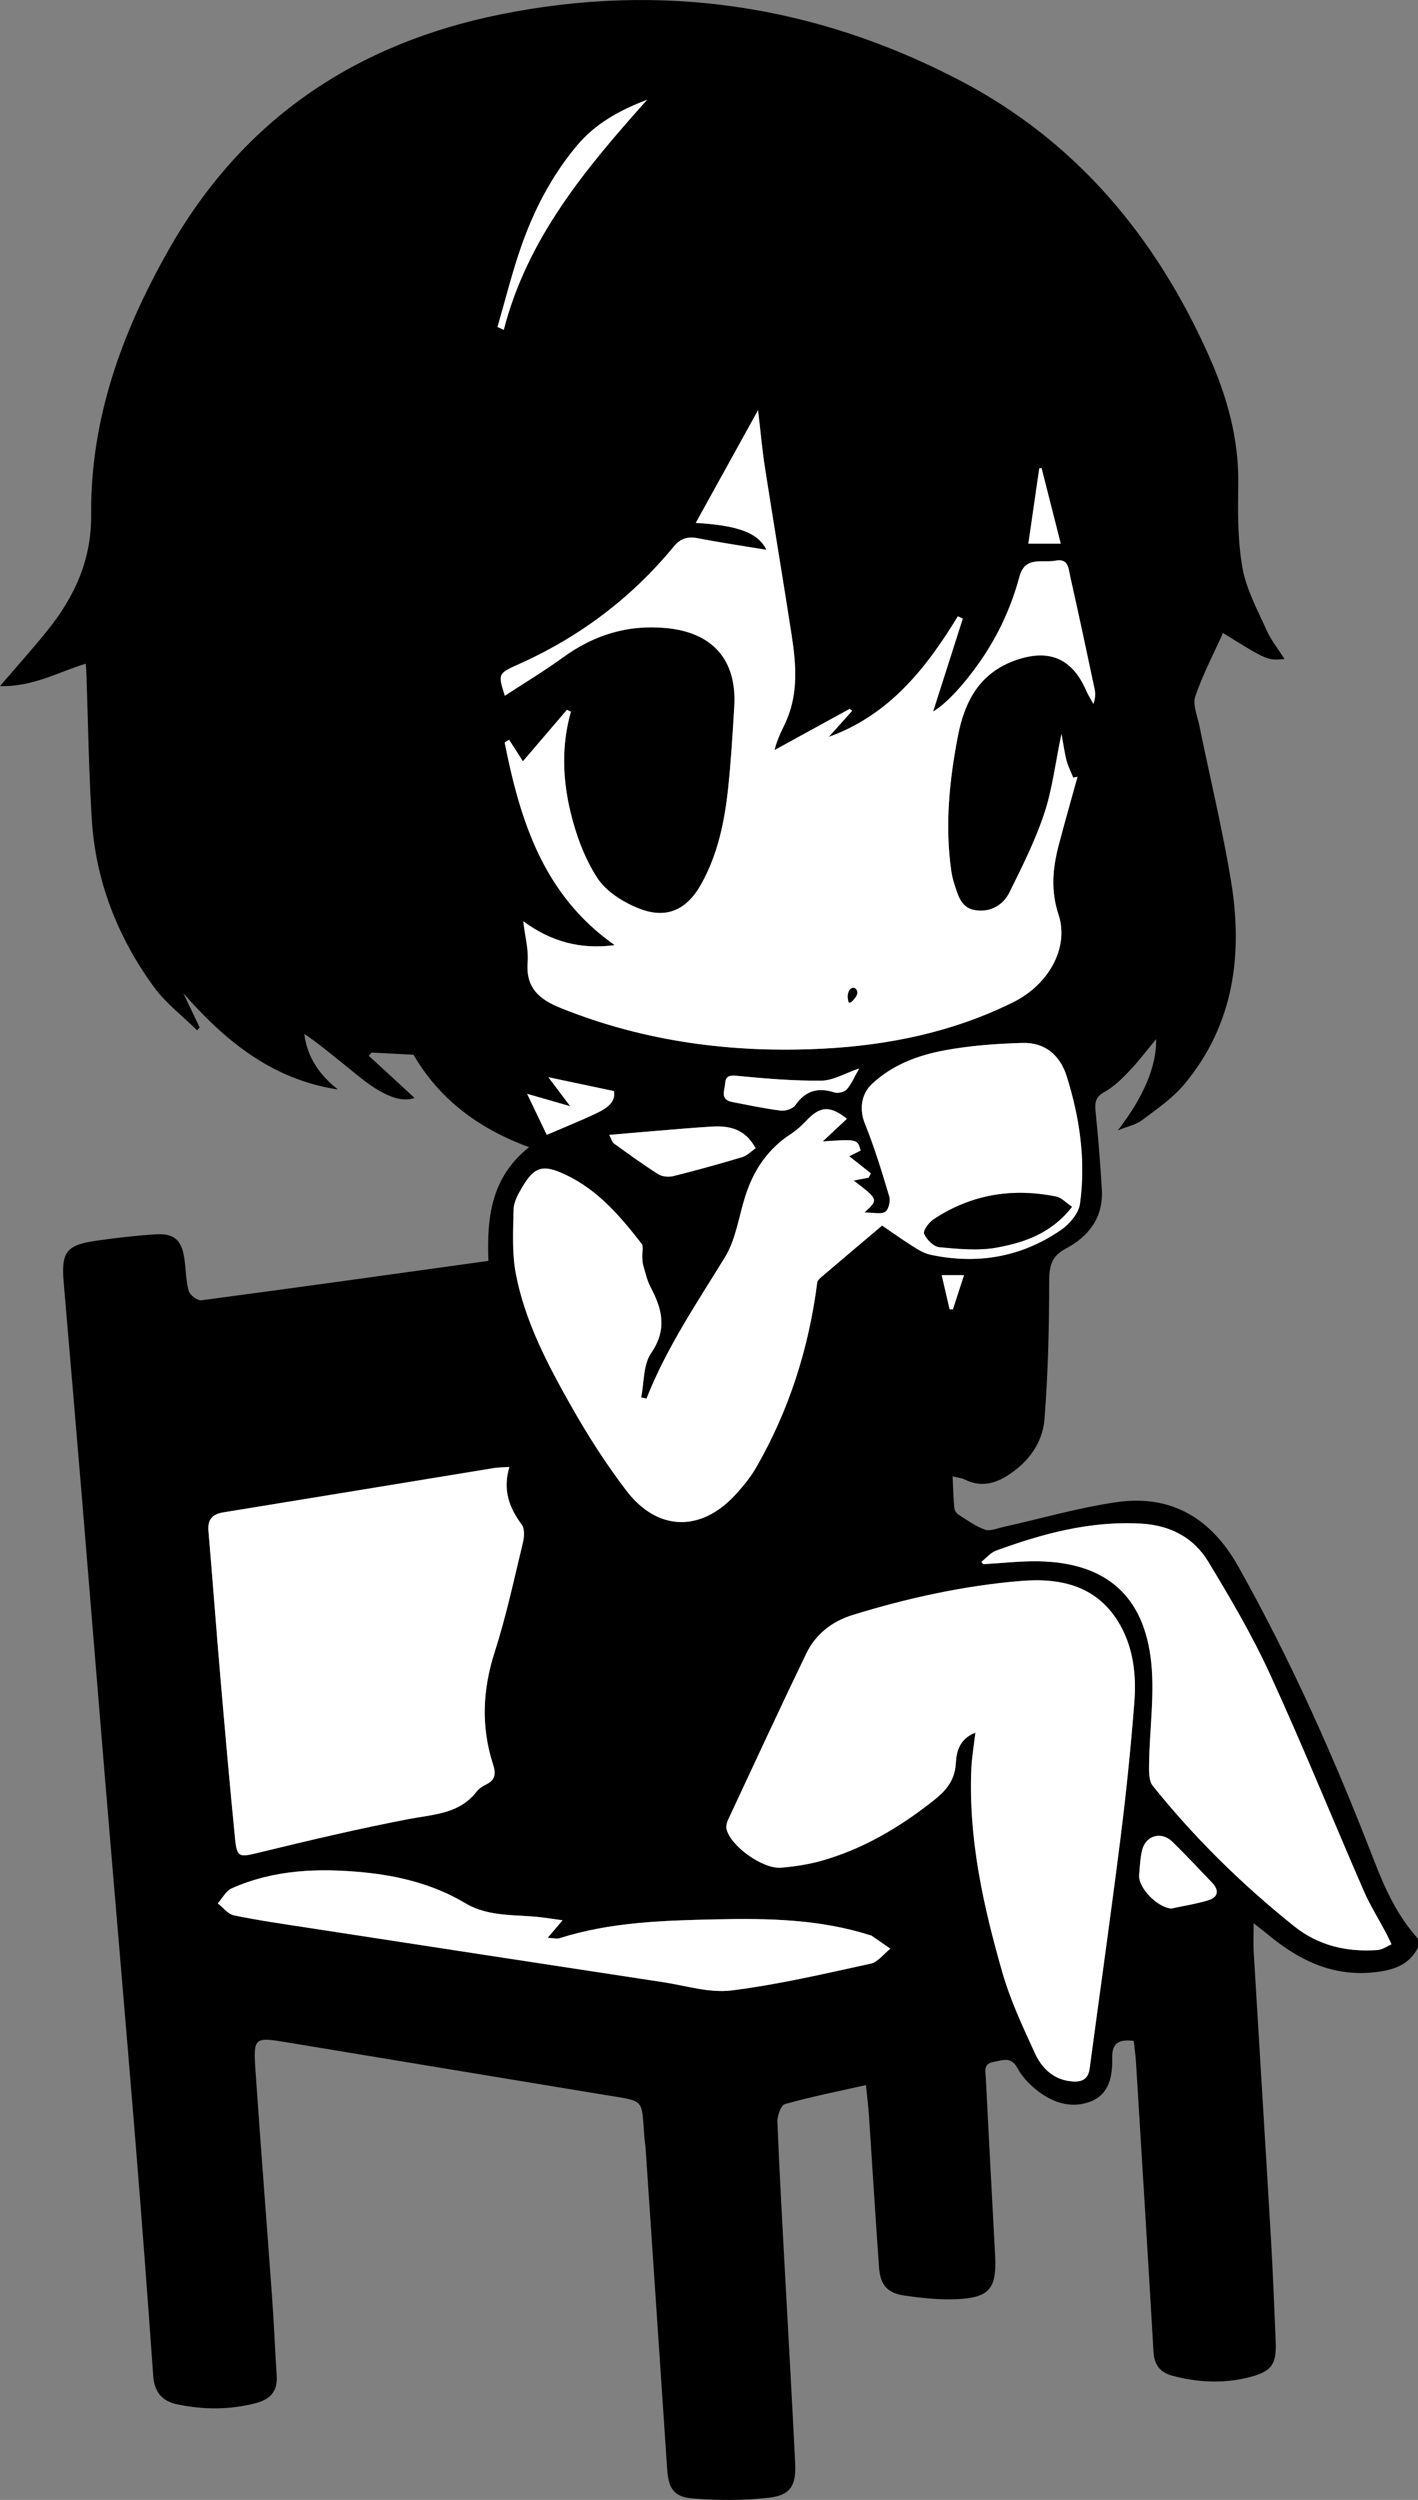 <?xml version="1.0" encoding="utf-8"?>
<!-- Generator: Adobe Illustrator 16.0.3, SVG Export Plug-In . SVG Version: 6.00 Build 0)  -->
<!DOCTYPE svg PUBLIC "-//W3C//DTD SVG 1.1//EN" "http://www.w3.org/Graphics/SVG/1.1/DTD/svg11.dtd">
<svg version="1.1" id="レイヤー_1" xmlns="http://www.w3.org/2000/svg" xmlns:xlink="http://www.w3.org/1999/xlink" x="0px"
	 y="0px" width="362.293px" height="638.338px" viewBox="0 0 362.293 638.338" enable-background="new 0 0 362.293 638.338"
	 xml:space="preserve">
<rect x="0" y="0" width="362.293" height="638.338" fill="#808080" stroke="none"/>
<path fill-rule="evenodd" clip-rule="evenodd" d="M362.293,497.273c-2.126,4.204-5.684,5.609-10.238,6.228
	c-10.938,1.484-19.757-2.668-27.852-9.32c-1.022-0.841-2.077-1.644-3.905-3.085c0,3.059-0.111,5.224,0.017,7.373
	c1.448,24.311,2.968,48.617,4.392,72.929c0.519,8.855,0.869,17.721,1.226,26.584c0.234,5.825-1.076,7.561-6.712,9.019
	c-6.565,1.699-13.111,1.357-19.629-0.353c-3.185-0.835-4.687-2.784-4.882-6.153c-1.424-24.567-2.944-49.129-4.454-73.69
	c-0.113-1.851-0.379-3.691-0.589-5.677c-3.571-0.426-5.608,0.345-5.509,4.384c0.114,4.666-0.749,9.369-5.729,11.179
	c-5.082,1.845-9.873,0.052-13.911-3.271c-1.802-1.481-3.493-3.345-4.588-5.383c-1.634-3.041-3.842-1.914-6.111-1.534
	c-2.668,0.448-2.024,2.514-1.944,4.115c0.748,15.097,1.576,30.188,2.369,45.282c0.445,8.485-1.437,10.841-9.92,11.187
	c-4.452,0.182-8.978-0.309-13.402-0.956c-4.235-0.621-6.024-2.783-6.331-7.109c-0.921-12.954-1.71-25.917-2.58-38.874
	c-0.156-2.335-0.452-4.659-0.759-7.736c-7.198,1.619-14.012,2.971-20.678,4.844c-1.029,0.289-2.018,3-1.955,4.549
	c0.534,13.355,1.306,26.701,2.021,40.049c0.843,15.714,1.764,31.424,2.517,47.142c0.276,5.773-1.231,8.175-6.828,8.795
	c-6.378,0.708-12.918,0.697-19.322,0.182c-4.875-0.393-6.215-2.551-6.552-7.544c-1.833-27.168-3.65-54.338-5.481-81.506
	c-0.075-1.12-0.259-2.233-0.348-3.354c-0.784-9.934,0.328-8.915-10.401-10.693c-27.1-4.49-54.208-8.933-81.305-13.438
	c-7.774-1.293-8.218-1.122-7.68,6.779c1.323,19.439,2.872,38.864,4.27,58.3c0.483,6.724,0.761,13.462,1.187,20.19
	c0.249,3.924-1.71,5.98-5.354,6.925c-6.666,1.728-13.339,1.702-20.036,0.306c-3.921-0.817-5.865-3.139-6.16-7.277
	c-1.447-20.307-2.966-40.611-4.624-60.902c-2.512-30.744-5.18-61.476-7.744-92.215c-1.941-23.271-3.803-46.549-5.738-69.82
	c-1.562-18.79-3.174-37.575-4.775-56.362c-0.646-7.584,0.667-9.428,8.116-10.518c5.058-0.739,10.153-1.323,15.251-1.658
	c4.888-0.322,6.788,1.423,7.488,6.305c0.39,2.718,0.362,5.533,1.095,8.144c0.297,1.057,2.233,2.518,3.237,2.385
	c24.362-3.226,48.7-6.641,73.338-10.063c-0.418-11.008,0.631-21.295,10.387-29.033c-13.054-4.768-23.032-12.414-29.526-23.602
	c-3.793-0.196-7.245-0.375-10.696-0.554c-0.252,0.267-0.504,0.535-0.756,0.802c3.887,3.575,7.774,7.149,11.733,10.79
	c-2.939,1.034-6.159-0.223-8.883-1.758c-3.434-1.935-6.43-4.664-9.548-7.133c-3.194-2.532-6.308-5.166-9.752-7.467
	c0.739,6.093,3.976,10.516,8.587,14.2c-16.67-2.537-28.67-12.244-39.498-24.592c1.391,2.915,2.782,5.83,4.172,8.745
	c-0.223,0.24-0.447,0.479-0.67,0.719c-3.737-3.695-8.056-6.969-11.103-11.165c-9.192-12.659-14.785-26.89-15.782-42.591
	c-0.791-12.458-0.943-24.957-1.384-37.438c-0.024-0.714-0.095-1.427-0.164-2.408c-7.073,2.152-13.527,5.958-21.91,5.721
	c4.536-5.299,8.52-9.708,12.228-14.338c6.868-8.576,11.167-17.951,11.066-29.421c-0.215-24.503,7.869-46.651,19.876-67.772
	c18.971-33.372,47.826-52.557,84.827-60.01c41-8.258,80.267-2.425,117.28,16.9c29.726,15.52,50.038,39.962,63.578,70.275
	c4.664,10.441,7.714,21.29,7.52,32.945c-0.119,7.096-0.162,14.332,1.08,21.269c0.982,5.481,3.821,10.67,6.141,15.853
	c1.154,2.577,2.99,4.848,4.598,7.383c-4.36,0.393-4.365,0.392-15.719-6.645c-2.428,5.394-5.192,10.647-7.086,16.199
	c-0.71,2.084,0.513,4.878,1.013,7.316c2.7,13.188,5.874,26.294,8.082,39.563c3.15,18.928,0.841,36.955-11.982,52.25
	c-2.98,3.555-7.015,6.272-10.765,9.112c-1.462,1.107-3.475,1.489-6.126,2.561c6.641-8.583,9.916-16.464,9.788-23.296
	c-2.47,2.957-4.587,5.766-7,8.29c-1.879,1.965-3.924,3.944-6.269,5.241c-2.407,1.331-2.424,2.903-2.186,5.206
	c0.677,6.554,1.192,13.128,1.573,19.707c0.411,7.074-3.325,11.928-9.215,15.047c-3.695,1.957-4.236,4.518-4.237,8.426
	c-0.005,11.705-0.284,23.438-1.198,35.103c-0.485,6.193-4.229,11.156-9.604,14.516c-3.327,2.079-6.888,2.844-10.666,0.957
	c-0.837-0.419-1.844-0.499-3.205-0.845c0.142,2.989,0.193,5.577,0.438,8.146c0.058,0.611,0.635,1.354,1.185,1.704
	c2.153,1.365,4.276,2.925,6.642,3.751c1.313,0.458,3.098-0.323,4.644-0.667c9.71-2.155,19.322-4.984,29.141-6.37
	c13.891-1.959,24.063,4.216,30.898,16.378c13.545,24.1,24.728,49.288,34.685,75.029c2.819,7.288,5.976,14.244,11.27,20.076
	C362.293,495.773,362.293,496.523,362.293,497.273z M133.685,235.23c0.464,3.902,1.392,7.23,1.134,10.464
	c-0.527,6.605,3.013,9.517,8.528,11.728c21.482,8.616,43.863,11.515,66.772,10.351c16.916-0.859,33.409-4.254,48.721-11.852
	c9.32-4.625,14.337-14.12,11.604-22.394c-1.998-6.05-1.504-11.763,0.023-17.609c1.536-5.879,3.219-11.72,4.836-17.578
	c-0.364,0.072-0.73,0.144-1.095,0.215c-0.581-1.436-1.31-2.832-1.704-4.317c-0.515-1.938-0.764-3.947-1.302-6.869
	c-1.599,7.674-2.356,14.273-4.421,20.436c-2.312,6.902-5.616,13.5-8.864,20.045c-1.654,3.333-4.864,5.139-8.704,4.572
	c-3.729-0.551-4.469-3.913-5.432-6.867c-0.348-1.063-0.593-2.174-0.749-3.282c-1.634-11.524-0.477-22.942,1.693-34.253
	c1.688-8.792,5.473-16.17,14.748-19.433c8.5-2.99,14.444-0.542,18.054,7.758c0.514,1.18,1.227,2.273,1.848,3.406
	c0.455-1.375,0.541-2.623,0.293-3.799c-2.038-9.629-4.099-19.253-6.255-28.856c-0.43-1.915-0.434-4.569-3.697-3.941
	c-3.375,0.649-7.813-1.251-9.234,4.044c-2.087,7.769-5.391,14.954-10.002,21.608c-3.909,5.64-8.577,10.831-12.079,12.888
	c2.342-7.322,4.966-15.533,7.592-23.744c-0.424-0.192-0.848-0.384-1.271-0.576c-8.129,13.364-17.597,25.255-32.978,30.79
	c2.048-2.28,4.013-4.468,5.979-6.657c-0.213-0.167-0.427-0.334-0.64-0.502c-6.398,3.508-12.797,7.016-19.195,10.524
	c0.771-3.21,2.14-5.436,3.143-7.814c2.987-7.091,2.323-14.458,1.191-21.775c-2.191-14.175-4.575-28.321-6.776-42.495
	c-0.729-4.688-1.141-9.426-1.764-14.709c-5.58,10.092-10.763,19.465-15.914,28.781c10.776,0.649,15.918,2.485,18.065,6.88
	c-5.994-0.995-11.723-1.826-17.396-2.94c-2.615-0.512-4.518-0.047-6.248,2.056c-10.876,13.209-24.188,23.206-39.829,30.17
	c-5.182,2.307-5.104,2.483-3.375,7.971c4.971-3.255,10.07-6.313,14.863-9.792c7.912-5.745,16.533-8.417,26.339-7.496
	c11.917,1.118,18.148,8.147,17.412,20.139c-0.421,6.851-0.818,13.709-1.536,20.532c-0.903,8.596-2.615,17.039-6.892,24.699
	c-3.719,6.662-8.93,9.04-16.025,6.203c-3.972-1.588-8.285-4.302-10.534-7.753c-3.241-4.975-5.418-10.917-6.829-16.743
	c-2.039-8.417-2.383-17.104,0.081-25.698c-0.335-0.17-0.669-0.34-1.004-0.509c-3.785,4.423-7.57,8.846-11.257,13.155
	c-0.987-1.539-2.255-3.517-3.523-5.495c-0.381,0.229-0.762,0.459-1.142,0.689c3.976,19.959,9.866,38.924,28.118,51.751
	C148.343,242.487,140.861,240.511,133.685,235.23z M249.212,442.423c-0.394,3.396-0.912,6.29-1.038,9.201
	c-0.768,17.826,3.049,35.019,7.908,51.96c2.044,7.128,5.246,13.963,8.354,20.731c1.63,3.551,4.461,6.46,8.663,7.064
	c2.384,0.343,4.844,0.213,5.292-3.146c2.632-19.666,5.425-39.31,7.904-58.993c1.451-11.516,2.628-23.075,3.526-34.646
	c0.525-6.769-0.218-13.596-3.628-19.641c-5.606-9.938-14.99-12.137-25.407-11.264c-14.593,1.224-28.827,4.355-42.826,8.656
	c-5.473,1.682-9.576,4.942-11.999,9.966c-6.767,14.033-13.313,28.174-19.905,42.291c-0.345,0.738-0.605,1.718-0.422,2.467
	c1.061,4.335,9.228,10.221,13.934,9.827c3.46-0.288,6.96-0.814,10.296-1.755c10.589-2.982,19.852-8.469,28.475-15.251
	c3.313-2.605,5.62-5.174,5.872-9.692C244.37,447.348,245.08,444.01,249.212,442.423z M165.18,357.111
	c-0.456-0.093-0.913-0.187-1.369-0.279c0.773-3.818,0.507-8.352,2.537-11.307c4.139-6.027,2.874-11.188-0.109-16.811
	c-0.922-1.737-1.347-3.748-1.914-5.659c-0.207-0.696-0.193-1.465-0.231-2.203c-0.059-1.11,0.373-2.57-0.179-3.28
	c-5.452-7.011-11.173-13.75-19.49-17.646c-5.672-2.657-7.868-2.137-11.067,3.331c-0.992,1.695-2.09,3.656-2.129,5.517
	c-0.117,5.555-0.449,11.261,0.601,16.655c2.358,12.113,8.115,23.01,14.125,33.638c4.224,7.47,8.897,14.766,14.101,21.582
	c7.912,10.364,18.995,10.595,27.781,1.078c2.019-2.188,3.95-4.557,5.425-7.127c8.39-14.624,13.392-30.39,15.529-47.098
	c0.088-0.68,0.962-1.329,1.583-1.859c4.646-3.968,9.321-7.903,15.006-12.709c1.821,1.242,4.693,3.292,7.664,5.187
	c1.445,0.921,3.001,1.902,4.637,2.254c12.012,2.58,23.306,0.644,33.439-6.345c2.163-1.49,4.477-4.229,4.81-6.657
	c1.517-11.035-0.054-21.909-3.381-32.51c-1.727-5.5-5.623-8.727-11.356-8.557c-6.674,0.199-13.415,0.682-19.963,1.913
	c-6.726,1.265-13.212,3.669-18.411,8.531c-2.962,2.77-3.203,6.784-1.844,10.149c2.452,6.072,4.372,12.37,6.244,18.654
	c0.344,1.154-0.188,3.319-1.057,3.89c-1.042,0.685-2.878,0.162-5.304,0.162c3.62-3.298,3.62-3.298-2.745-8.154
	c1.404-0.273,2.608-0.508,3.813-0.743c0.19-0.368,0.381-0.735,0.571-1.103c-1.722-1.36-3.443-2.722-5.515-4.359
	c1.01-0.51,1.96-0.989,2.906-1.474c-0.835-2.914-0.835-2.914-9.686-2.321c2.416-2.257,4.292-4.009,6.181-5.773
	c-4.319-3.443-6.852-3.244-10.343,0.45c-1.188,1.258-2.492,2.476-3.939,3.41c-5.953,3.843-9.595,9.323-11.7,15.961
	c-1.651,5.207-2.393,10.978-5.165,15.5C178.025,332.759,170.278,344.174,165.18,357.111z M130.146,374.576
	c-1.818,0.126-2.891,0.114-3.934,0.285c-23.027,3.764-46.049,7.567-69.081,11.303c-2.868,0.466-4.126,1.801-3.87,4.787
	c1.064,12.432,1.98,24.876,3.048,37.308c1.185,13.8,2.396,27.599,3.765,41.38c0.464,4.678,1.176,4.601,5.731,3.494
	c12.814-3.115,25.66-6.16,38.605-8.647c6.371-1.224,12.929-1.267,17.377-7.032c0.587-0.761,1.504-1.356,2.387-1.782
	c2.39-1.154,2.572-2.73,1.789-5.159c-3.085-9.563-2.679-19.01,0.418-28.651c2.929-9.12,4.937-18.54,7.196-27.866
	c0.36-1.487,0.519-3.628-0.272-4.687C130.083,384.997,128.392,380.442,130.146,374.576z M250.733,398.814
	c0.169,0.197,0.339,0.395,0.508,0.593c4.694-0.263,9.394-0.816,14.082-0.736c16.443,0.281,26.371,8.038,28.617,24.21
	c1.249,8.994-0.234,18.358-0.354,27.558c-0.023,1.872-0.094,4.265,0.938,5.551c10.658,13.282,22.751,25.149,36.05,35.803
	c6.309,5.055,13.535,6.688,21.378,6.14c1.221-0.085,2.388-0.95,3.578-1.455c-0.46-0.955-0.891-1.926-1.386-2.861
	c-1.922-3.631-4.122-7.139-5.757-10.893c-8.009-18.396-15.546-37.004-23.913-55.231c-4.563-9.942-10.151-19.459-15.836-28.828
	c-3.686-6.074-9.696-9.169-16.918-9.604c-12.969-0.782-25.197,2.497-37.198,6.879C253.099,396.457,251.988,397.833,250.733,398.814z
	 M143.731,490.331c-2.241-0.314-3.669-0.531-5.101-0.713c-6.637-0.845-13.599,0.013-19.706-3.623
	c-8.006-4.767-16.798-6.983-25.942-7.891c-11.54-1.146-22.966-0.721-33.773,4.074c-1.468,0.651-2.394,2.526-3.571,3.835
	c1.371,1.057,2.612,2.744,4.136,3.06c6.099,1.266,12.279,2.148,18.441,3.096c30.425,4.679,60.851,9.35,91.283,13.979
	c5.792,0.882,11.766,2.802,17.388,2.1c11.954-1.491,23.759-4.267,35.554-6.841c1.871-0.409,3.373-2.51,5.045-3.828
	c-1.62-1.118-3.24-2.238-4.865-3.349c-0.097-0.066-0.241-0.059-0.359-0.096c-12.821-4.089-26.085-4.333-39.317-4.038
	c-13.45,0.3-26.957,0.67-39.978,4.816c-0.71,0.227-1.577-0.036-3.042-0.101C141.245,493.257,142.148,492.194,143.731,490.331z
	 M193.067,293.197c-2.71-4.964-6.734-5.793-11.153-5.531c-5.212,0.311-10.414,0.791-15.62,1.214
	c-3.396,0.276-6.789,0.583-10.639,0.916c0.629,1.181,0.774,1.877,1.2,2.182c3.737,2.681,7.458,5.397,11.343,7.854
	c1.002,0.634,2.661,0.774,3.852,0.477c5.911-1.479,11.788-3.113,17.627-4.859C190.881,295.089,191.87,294.016,193.067,293.197z
	 M127.111,83.492c0.533,0.243,1.065,0.486,1.598,0.73c6.054-23.497,21.01-41.291,36.62-58.737
	c-6.898,2.61-13.156,6.006-17.928,11.705c-6.57,7.847-11.168,16.801-14.454,26.399C130.709,70.124,129.036,76.851,127.111,83.492z
	 M299.309,487.323c3.134-0.68,6.325-1.168,9.385-2.097c2.566-0.779,2.852-2.55,0.98-4.504c-3.35-3.499-6.657-7.041-10.118-10.426
	c-2.84-2.778-6.824-1.652-7.759,2.188c-0.494,2.032-0.568,4.175-0.746,6.275C290.77,482.096,295.855,487.16,299.309,487.323z
	 M219.522,272.82c-3.664,1.249-6.635,3.083-9.624,3.115c-7.171,0.079-14.366-0.528-21.517-1.222
	c-1.938-0.188-2.97-0.017-3.094,1.866c-0.116,1.776-1.421,4.186,1.74,4.797c4.129,0.798,8.251,1.683,12.417,2.204
	c1.205,0.151,3.105-0.437,3.735-1.345c2.597-3.748,5.789-4.642,10.016-3.289c0.909,0.291,2.538-0.105,3.155-0.794
	C217.538,276.827,218.239,275.066,219.522,272.82z M140.11,275.065c1.82,2.416,3.462,4.594,5.579,7.402
	c-3.773-1.083-7.077-2.031-11.008-3.159c1.841,3.843,3.455,7.21,5.017,10.469c4.584-1.975,8.71-3.624,12.716-5.525
	c2.601-1.234,4.994-2.857,4.434-5.652C151.169,277.4,145.943,276.297,140.11,275.065z M271.015,138.822
	c-1.688-6.646-3.299-12.991-4.91-19.337c-0.192,0.038-0.384,0.077-0.576,0.115c-0.917,6.323-1.833,12.647-2.786,19.223
	C265.442,138.822,268.004,138.822,271.015,138.822z M240.605,325.596c0.756,3.269,1.39,6.004,2.023,8.74
	c0.277,0.003,0.555,0.007,0.833,0.011c0.916-2.827,1.832-5.653,2.837-8.751C244.152,325.596,242.589,325.596,240.605,325.596z"/>
<path fill-rule="evenodd" clip-rule="evenodd" fill="#FFFFFF" d="M133.685,235.23c7.176,5.281,14.658,7.257,23.37,6.107
	c-18.252-12.827-24.142-31.792-28.118-51.751c0.38-0.229,0.761-0.459,1.142-0.689c1.268,1.978,2.536,3.956,3.523,5.495
	c3.688-4.309,7.473-8.732,11.257-13.155c0.334,0.169,0.669,0.339,1.004,0.509c-2.463,8.595-2.119,17.281-0.081,25.698
	c1.411,5.826,3.588,11.769,6.829,16.743c2.249,3.452,6.562,6.166,10.534,7.753c7.096,2.837,12.307,0.458,16.025-6.203
	c4.276-7.66,5.988-16.103,6.892-24.699c0.718-6.822,1.115-13.681,1.536-20.532c0.736-11.992-5.495-19.021-17.412-20.139
	c-9.807-0.921-18.427,1.751-26.339,7.496c-4.792,3.479-9.892,6.537-14.863,9.792c-1.729-5.487-1.808-5.664,3.375-7.971
	c15.641-6.964,28.952-16.96,39.829-30.17c1.73-2.103,3.633-2.568,6.248-2.056c5.674,1.114,11.402,1.945,17.396,2.94
	c-2.147-4.396-7.289-6.231-18.065-6.88c5.151-9.316,10.334-18.689,15.914-28.781c0.623,5.283,1.035,10.021,1.764,14.709
	c2.201,14.174,4.585,28.32,6.776,42.495c1.132,7.318,1.796,14.685-1.191,21.775c-1.003,2.379-2.371,4.604-3.143,7.814
	c6.398-3.508,12.797-7.016,19.195-10.524c0.213,0.168,0.427,0.335,0.64,0.502c-1.966,2.188-3.931,4.376-5.979,6.657
	c15.381-5.535,24.849-17.426,32.978-30.79c0.424,0.192,0.848,0.384,1.271,0.576c-2.626,8.211-5.25,16.422-7.592,23.744
	c3.502-2.058,8.17-7.248,12.079-12.888c4.611-6.655,7.915-13.84,10.002-21.608c1.422-5.295,5.859-3.396,9.234-4.044
	c3.264-0.627,3.268,2.026,3.697,3.941c2.156,9.603,4.217,19.227,6.255,28.856c0.248,1.176,0.162,2.423-0.293,3.799
	c-0.621-1.133-1.334-2.227-1.848-3.406c-3.609-8.3-9.554-10.748-18.054-7.758c-9.275,3.263-13.061,10.641-14.748,19.433
	c-2.17,11.312-3.327,22.729-1.693,34.253c0.156,1.108,0.401,2.219,0.749,3.282c0.963,2.954,1.703,6.316,5.432,6.867
	c3.84,0.566,7.05-1.239,8.704-4.572c3.248-6.545,6.553-13.144,8.864-20.045c2.064-6.162,2.822-12.761,4.421-20.436
	c0.538,2.921,0.787,4.93,1.302,6.869c0.395,1.485,1.123,2.881,1.704,4.317c0.364-0.072,0.73-0.144,1.095-0.215
	c-1.617,5.857-3.3,11.698-4.836,17.578c-1.527,5.846-2.021,11.559-0.023,17.609c2.732,8.274-2.284,17.769-11.604,22.394
	c-15.312,7.598-31.805,10.993-48.721,11.852c-22.909,1.164-45.291-1.734-66.772-10.351c-5.515-2.211-9.055-5.123-8.528-11.728
	C135.077,242.46,134.149,239.132,133.685,235.23z"/>
<path fill-rule="evenodd" clip-rule="evenodd" fill="#FFFFFF" d="M249.212,442.423c-4.132,1.587-4.842,4.925-5.001,7.777
	c-0.252,4.519-2.559,7.087-5.872,9.692c-8.623,6.782-17.886,12.269-28.475,15.251c-3.336,0.94-6.836,1.467-10.296,1.755
	c-4.706,0.394-12.873-5.492-13.934-9.827c-0.184-0.749,0.077-1.729,0.422-2.467c6.593-14.117,13.139-28.258,19.905-42.291
	c2.423-5.023,6.526-8.284,11.999-9.966c13.999-4.301,28.233-7.433,42.826-8.656c10.417-0.873,19.801,1.326,25.407,11.264
	c3.41,6.045,4.153,12.872,3.628,19.641c-0.898,11.57-2.075,23.13-3.526,34.646c-2.479,19.684-5.272,39.327-7.904,58.993
	c-0.448,3.358-2.908,3.488-5.292,3.146c-4.202-0.604-7.033-3.514-8.663-7.064c-3.108-6.769-6.311-13.604-8.354-20.731
	c-4.859-16.941-8.676-34.134-7.908-51.96C248.3,448.713,248.818,445.82,249.212,442.423z"/>
<path fill-rule="evenodd" clip-rule="evenodd" fill="#FFFFFF" d="M165.18,357.111c5.099-12.937,12.846-24.352,20.057-36.112
	c2.772-4.522,3.514-10.293,5.165-15.5c2.105-6.639,5.747-12.119,11.7-15.961c1.447-0.934,2.751-2.152,3.939-3.41
	c3.491-3.693,6.023-3.893,10.343-0.45c-1.889,1.764-3.765,3.517-6.181,5.773c8.851-0.593,8.851-0.593,9.688,2.324
	c-0.948,0.482-1.898,0.961-2.908,1.471c2.071,1.637,3.793,2.999,5.515,4.359c-0.19,0.368-0.381,0.735-0.571,1.103
	c-1.204,0.235-2.408,0.47-3.813,0.743c6.365,4.855,6.365,4.855,2.745,8.154c2.426,0,4.262,0.523,5.304-0.162
	c0.869-0.57,1.4-2.735,1.057-3.89c-1.872-6.284-3.792-12.582-6.244-18.654c-1.359-3.366-1.118-7.379,1.844-10.149
	c5.199-4.862,11.686-7.266,18.411-8.531c6.548-1.231,13.289-1.714,19.963-1.913c5.733-0.17,9.63,3.056,11.356,8.557
	c3.327,10.602,4.897,21.476,3.381,32.51c-0.333,2.427-2.646,5.167-4.81,6.657c-10.134,6.988-21.428,8.925-33.439,6.345
	c-1.636-0.352-3.191-1.333-4.637-2.254c-2.971-1.895-5.843-3.944-7.664-5.187c-5.685,4.806-10.359,8.741-15.006,12.709
	c-0.621,0.53-1.495,1.18-1.583,1.859c-2.138,16.708-7.14,32.474-15.529,47.098c-1.475,2.57-3.406,4.939-5.425,7.127
	c-8.786,9.517-19.869,9.286-27.781-1.078c-5.203-6.816-9.876-14.112-14.101-21.582c-6.01-10.628-11.767-21.524-14.125-33.638
	c-1.05-5.394-0.718-11.1-0.601-16.655c0.039-1.861,1.137-3.822,2.129-5.517c3.199-5.468,5.395-5.988,11.067-3.331
	c8.317,3.896,14.038,10.634,19.49,17.646c0.552,0.71,0.12,2.17,0.179,3.28c0.039,0.738,0.024,1.507,0.231,2.203
	c0.566,1.911,0.991,3.922,1.914,5.659c2.983,5.622,4.248,10.783,0.109,16.811c-2.03,2.955-1.764,7.488-2.537,11.307
	C164.267,356.924,164.724,357.018,165.18,357.111z M273.89,308.155c-1.58-1.062-2.681-2.33-3.987-2.597
	c-11.217-2.293-21.787-0.573-31.393,5.807c-1.182,0.786-2.729,2.926-2.396,3.684c0.65,1.471,2.435,3.271,3.89,3.405
	c4.89,0.448,9.973,0.956,14.734,0.086C261.82,317.244,268.718,314.842,273.89,308.155z"/>
<path fill-rule="evenodd" clip-rule="evenodd" fill="#FFFFFF" d="M130.146,374.576c-1.755,5.866-0.064,10.421,3.16,14.731
	c0.791,1.059,0.632,3.199,0.272,4.687c-2.259,9.326-4.267,18.746-7.196,27.866c-3.097,9.642-3.504,19.088-0.418,28.651
	c0.783,2.429,0.601,4.005-1.789,5.159c-0.882,0.426-1.799,1.021-2.387,1.782c-4.449,5.766-11.006,5.809-17.377,7.032
	c-12.946,2.487-25.792,5.532-38.605,8.647c-4.555,1.106-5.267,1.184-5.731-3.494c-1.368-13.781-2.58-27.58-3.765-41.38
	c-1.068-12.432-1.983-24.876-3.048-37.308c-0.256-2.986,1.002-4.321,3.87-4.787c23.032-3.735,46.054-7.539,69.081-11.303
	C127.256,374.69,128.328,374.702,130.146,374.576z"/>
<path fill-rule="evenodd" clip-rule="evenodd" fill="#FFFFFF" d="M250.733,398.814c1.255-0.98,2.365-2.357,3.789-2.877
	c12.001-4.382,24.229-7.661,37.198-6.879c7.222,0.436,13.232,3.53,16.918,9.604c5.685,9.369,11.272,18.886,15.836,28.828
	c8.367,18.228,15.904,36.836,23.913,55.231c1.635,3.754,3.835,7.262,5.757,10.893c0.495,0.936,0.926,1.906,1.386,2.861
	c-1.19,0.505-2.357,1.37-3.578,1.455c-7.843,0.548-15.069-1.085-21.378-6.14c-13.299-10.653-25.392-22.521-36.05-35.803
	c-1.031-1.286-0.961-3.679-0.938-5.551c0.119-9.199,1.603-18.563,0.354-27.558c-2.246-16.172-12.174-23.929-28.617-24.21
	c-4.688-0.08-9.388,0.474-14.082,0.736C251.072,399.208,250.902,399.011,250.733,398.814z"/>
<path fill-rule="evenodd" clip-rule="evenodd" fill="#FFFFFF" d="M143.731,490.331c-1.583,1.863-2.486,2.927-3.808,4.481
	c1.464,0.064,2.331,0.327,3.042,0.101c13.021-4.146,26.528-4.517,39.978-4.816c13.232-0.295,26.496-0.051,39.317,4.038
	c0.118,0.037,0.263,0.029,0.359,0.096c1.625,1.11,3.245,2.23,4.865,3.349c-1.672,1.318-3.174,3.419-5.045,3.828
	c-11.795,2.574-23.6,5.35-35.554,6.841c-5.622,0.702-11.596-1.218-17.388-2.1c-30.432-4.63-60.857-9.301-91.283-13.979
	c-6.162-0.947-12.342-1.83-18.441-3.096c-1.524-0.315-2.765-2.003-4.136-3.06c1.177-1.309,2.103-3.184,3.571-3.835
	c10.807-4.795,22.233-5.22,33.773-4.074c9.145,0.907,17.937,3.124,25.942,7.891c6.107,3.636,13.069,2.778,19.706,3.623
	C140.062,489.799,141.49,490.016,143.731,490.331z"/>
<path fill-rule="evenodd" clip-rule="evenodd" fill="#FFFFFF" d="M193.067,293.197c-1.197,0.819-2.187,1.893-3.391,2.252
	c-5.839,1.747-11.716,3.38-17.627,4.859c-1.191,0.297-2.849,0.157-3.852-0.477c-3.884-2.456-7.605-5.172-11.343-7.854
	c-0.426-0.305-0.57-1.001-1.2-2.182c3.85-0.333,7.243-0.639,10.639-0.916c5.206-0.423,10.408-0.904,15.62-1.214
	C186.333,287.403,190.357,288.232,193.067,293.197z"/>
<path fill-rule="evenodd" clip-rule="evenodd" fill="#FFFFFF" d="M127.111,83.492c1.925-6.641,3.599-13.368,5.836-19.902
	c3.286-9.599,7.884-18.553,14.454-26.399c4.772-5.698,11.03-9.095,17.928-11.705c-15.61,17.446-30.566,35.24-36.62,58.737
	C128.176,83.978,127.644,83.735,127.111,83.492z"/>
<path fill-rule="evenodd" clip-rule="evenodd" fill="#FFFFFF" d="M299.309,487.323c-3.453-0.163-8.539-5.227-8.258-8.563
	c0.178-2.101,0.252-4.243,0.746-6.275c0.935-3.84,4.919-4.966,7.759-2.188c3.461,3.385,6.769,6.927,10.118,10.426
	c1.871,1.954,1.586,3.725-0.98,4.504C305.634,486.155,302.442,486.643,299.309,487.323z"/>
<path fill-rule="evenodd" clip-rule="evenodd" fill="#FFFFFF" d="M219.522,272.82c-1.283,2.246-1.984,4.007-3.171,5.332
	c-0.617,0.689-2.246,1.085-3.155,0.794c-4.227-1.353-7.419-0.459-10.016,3.289c-0.63,0.909-2.53,1.496-3.735,1.345
	c-4.166-0.521-8.288-1.405-12.417-2.204c-3.161-0.611-1.856-3.021-1.74-4.797c0.124-1.883,1.156-2.054,3.094-1.866
	c7.15,0.694,14.346,1.301,21.517,1.222C212.888,275.903,215.858,274.069,219.522,272.82z"/>
<path fill-rule="evenodd" clip-rule="evenodd" fill="#FFFFFF" d="M140.11,275.065c5.833,1.232,11.059,2.335,16.737,3.534
	c0.561,2.795-1.833,4.418-4.434,5.652c-4.005,1.902-8.131,3.55-12.716,5.525c-1.562-3.259-3.176-6.626-5.017-10.469
	c3.931,1.128,7.235,2.076,11.008,3.159C143.572,279.659,141.93,277.48,140.11,275.065z"/>
<path fill-rule="evenodd" clip-rule="evenodd" fill="#FFFFFF" d="M271.015,138.822c-3.011,0-5.572,0-8.272,0
	c0.953-6.576,1.869-12.899,2.786-19.223c0.192-0.038,0.384-0.077,0.576-0.115C267.716,125.831,269.327,132.176,271.015,138.822z"/>
<path fill-rule="evenodd" clip-rule="evenodd" fill="#FFFFFF" d="M240.605,325.596c1.983,0,3.547,0,5.693,0
	c-1.005,3.098-1.921,5.924-2.837,8.751c-0.278-0.004-0.556-0.008-0.833-0.011C241.995,331.6,241.361,328.865,240.605,325.596z"/>
<path fill-rule="evenodd" clip-rule="evenodd" d="M273.89,308.155c-5.172,6.688-12.069,9.089-19.151,10.385
	c-4.762,0.87-9.845,0.362-14.734-0.086c-1.455-0.134-3.239-1.935-3.89-3.405c-0.334-0.758,1.214-2.897,2.396-3.684
	c9.605-6.38,20.176-8.1,31.393-5.807C271.209,305.825,272.31,307.093,273.89,308.155z"/>
<path fill-rule="evenodd" clip-rule="evenodd" d="M217.246,255.982c0.249-0.014,0.45-0.302,0.621-0.474
	c0.181-0.18,0.346-0.38,0.509-0.579c0.315-0.384,0.635-0.865,0.665-1.407c0.018-0.297-0.092-0.63-0.249-0.869
	c-0.247-0.377-0.746-0.53-1.122-0.36c-0.99,0.445-1.224,1.89-1.007,2.934c0.044,0.213,0.065,0.551,0.203,0.719
	c0.145,0.176,0.319,0.034,0.478-0.042"/>
</svg>
